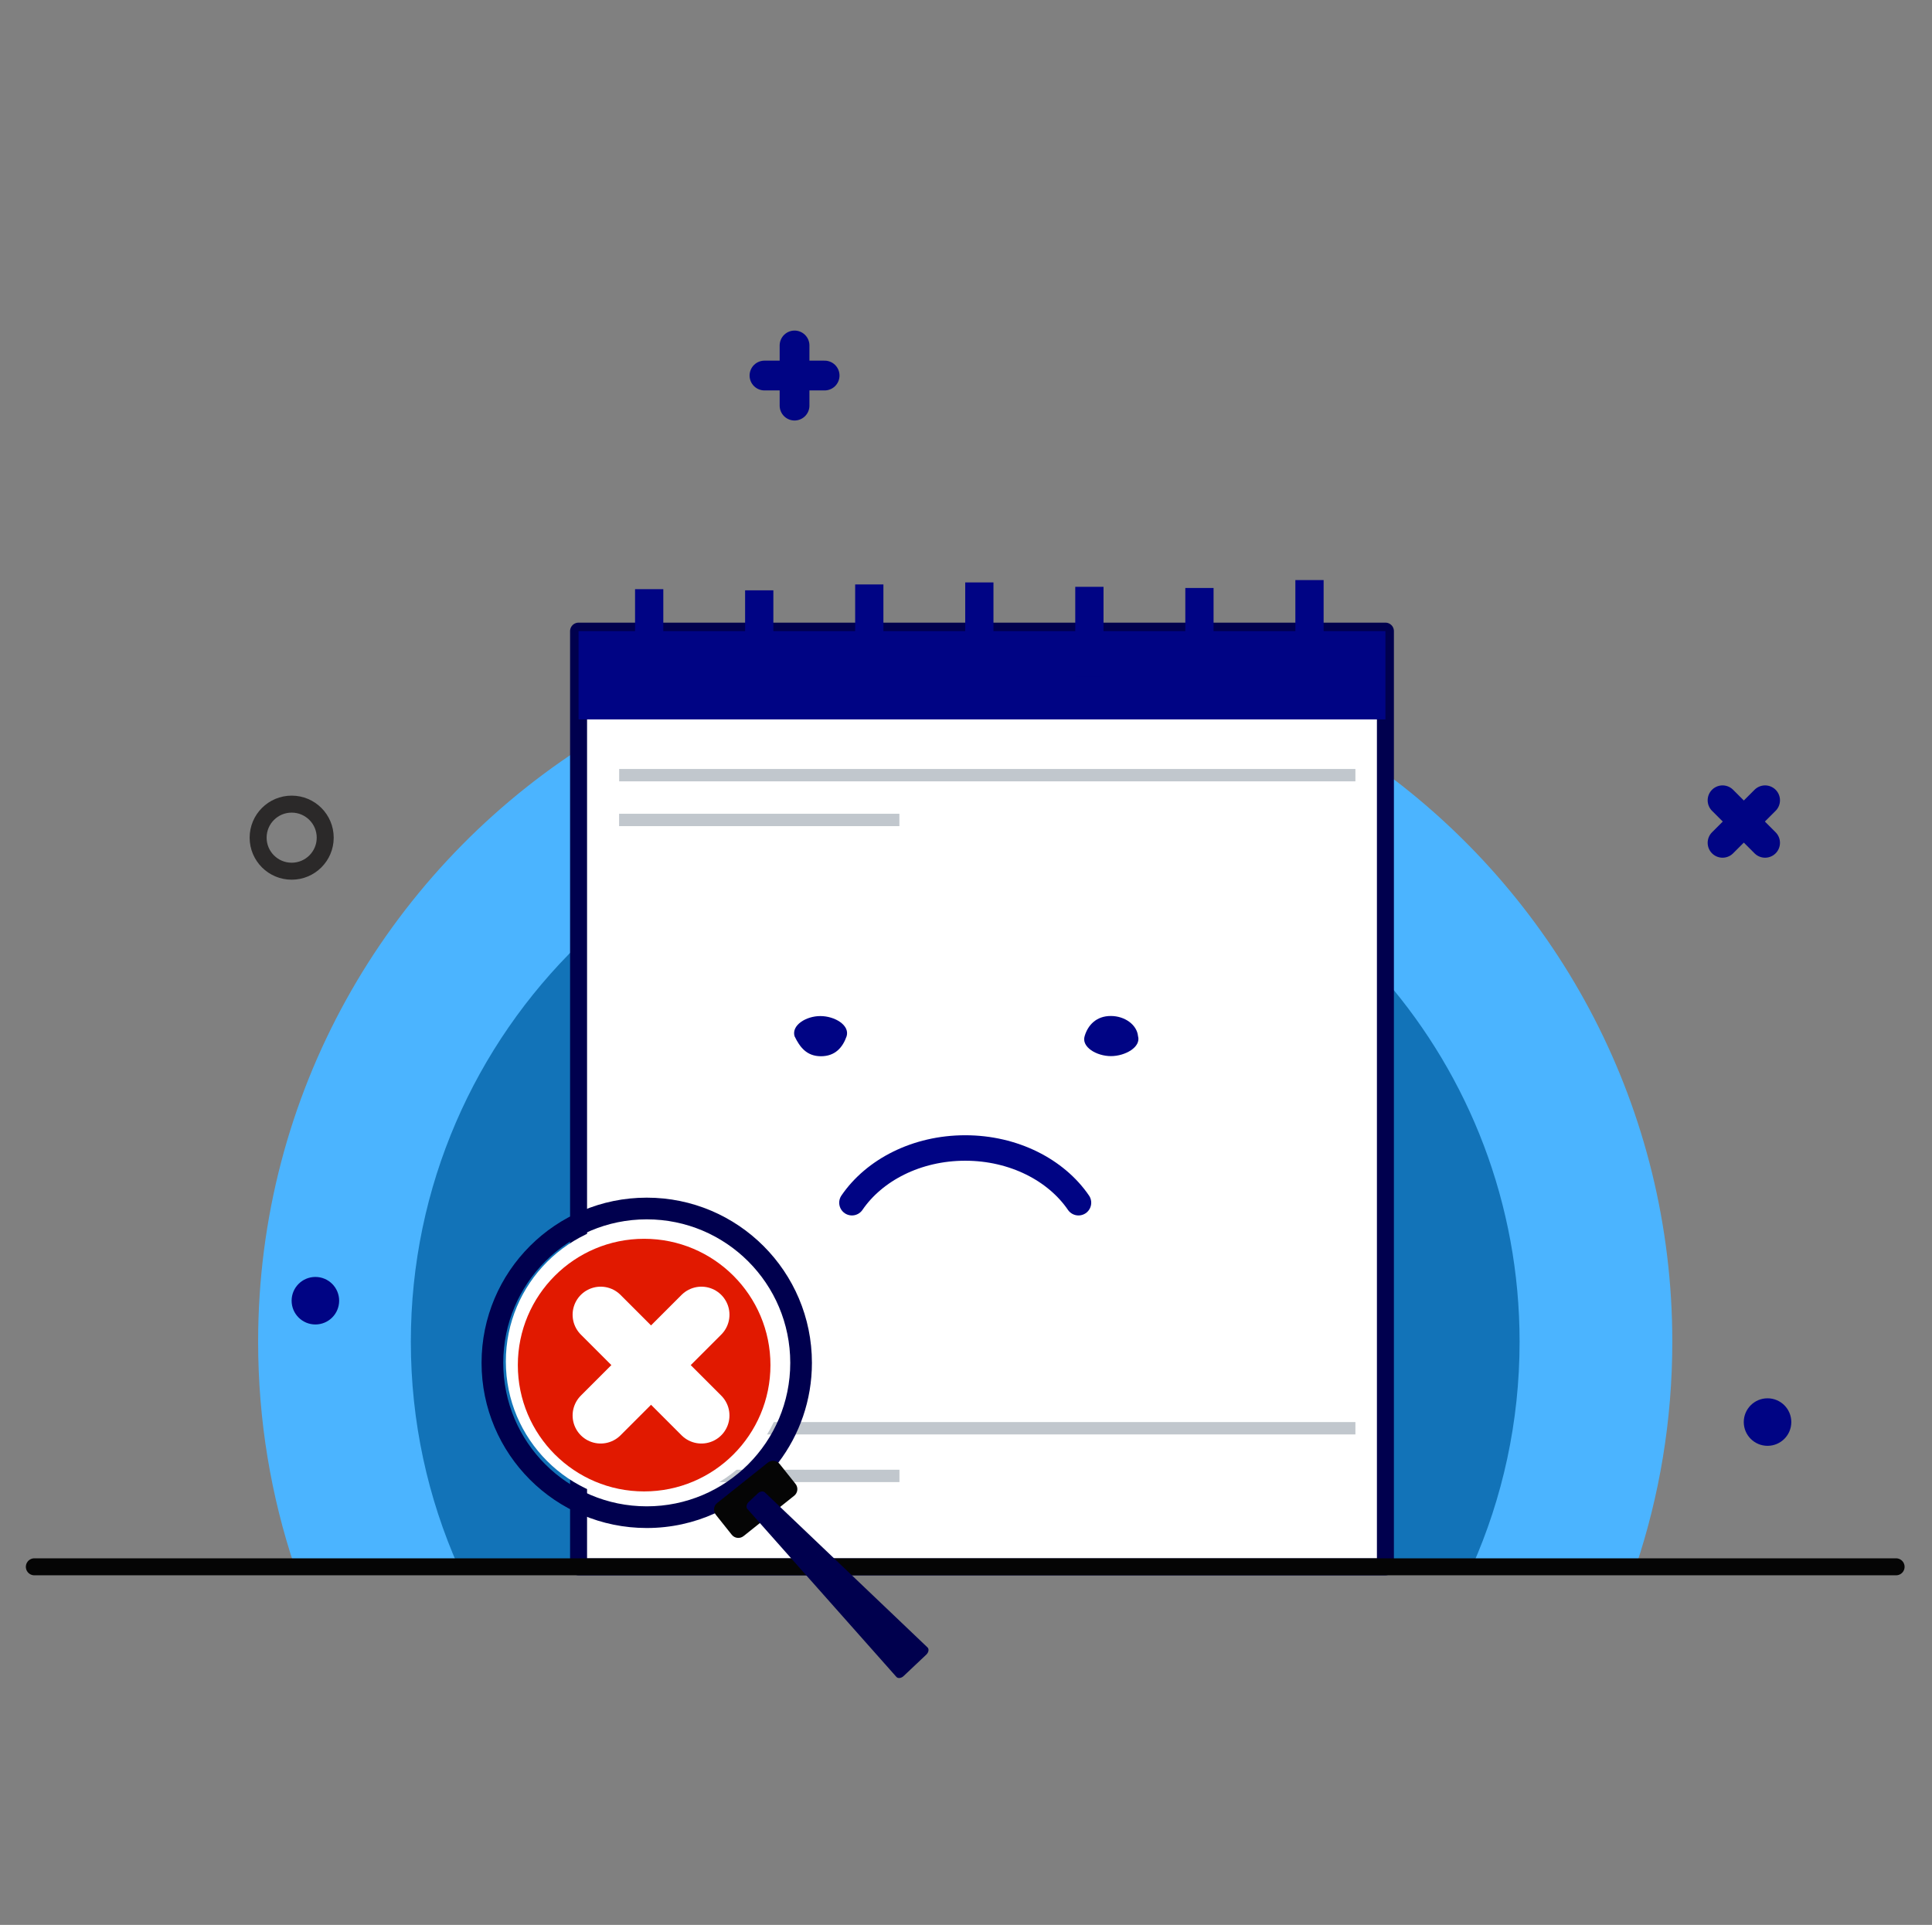 <svg width="273" height="272" viewBox="0 0 273 272" fill="none" xmlns="http://www.w3.org/2000/svg">
<rect x="0" y="0" width="273" height="272" fill="#808080" stroke="none"/>
<mask id="mask0_1079_33699" style="mask-type:luminance" maskUnits="userSpaceOnUse" x="0" y="0" width="273" height="272">
<path d="M272.5 0H0.5V272H272.5V0Z" fill="white"/>
</mask>
<g mask="url(#mask0_1079_33699)">
<path d="M236.305 189.596C236.305 200.715 234.488 211.413 231.134 221.403H41.645C38.292 211.413 36.475 200.715 36.475 189.596C36.475 154.579 54.489 123.766 81.754 105.926C97.454 95.653 116.222 89.68 136.388 89.68C158.624 89.68 179.166 96.945 195.766 109.231C220.36 127.427 236.305 156.649 236.305 189.596Z" fill="#4BB4FF"/>
<path d="M214.725 189.598C214.725 200.921 212.32 211.684 207.995 221.405H64.782C60.457 211.684 58.053 200.921 58.053 189.598C58.053 167.585 67.132 147.691 81.755 133.46C88.963 126.442 97.52 120.801 106.999 116.966C108.555 116.332 110.138 115.75 111.743 115.22C119.492 112.652 127.777 111.262 136.389 111.262C160.129 111.262 181.402 121.821 195.766 138.5C207.582 152.217 214.725 170.074 214.725 189.598Z" fill="#1273B8"/>
<path d="M195.765 221.406H81.754V89.184H195.765V221.406Z" fill="white"/>
<path d="M195.765 221.406H81.754V89.184H195.765V221.406Z" stroke="#00004E" stroke-width="2.4" stroke-linecap="round" stroke-linejoin="round"/>
<path d="M195.765 101.658H81.754V89.184H195.765V101.658Z" fill="#000484"/>
<path d="M93.728 95.978H89.736V83.254H93.728V95.978Z" fill="#000484"/>
<path d="M109.279 96.142H105.287V83.418H109.279V96.142Z" fill="#000484"/>
<path d="M124.83 95.31H120.838V82.586H124.83V95.31Z" fill="#000484"/>
<path d="M140.381 95.024H136.389V82.301H140.381V95.024Z" fill="#000484"/>
<path d="M155.931 95.645H151.939V82.922H155.931V95.645Z" fill="#000484"/>
<path d="M171.482 95.81H167.49V83.086H171.482V95.81Z" fill="#000484"/>
<path d="M187.033 94.692H183.041V81.969H187.033V94.692Z" fill="#000484"/>
<path d="M191.525 110.41H87.492V108.664H191.525V110.41Z" fill="#C1C7CD"/>
<path d="M191.525 202.696H87.492V200.949H191.525V202.696Z" fill="#C1C7CD"/>
<path d="M127.087 116.738H87.482V114.992H127.087V116.738Z" fill="#C1C7CD"/>
<path d="M127.096 209.43H87.492V207.684H127.096V209.43Z" fill="#C1C7CD"/>
<path d="M119.635 146.42C119.091 147.986 118.029 149.255 116.008 149.255C113.987 149.255 113.02 147.974 112.272 146.426C111.817 144.872 113.898 143.578 115.918 143.578C117.939 143.578 120.09 144.854 119.635 146.42Z" fill="#000484"/>
<path d="M160.806 146.402C161.264 147.956 159.002 149.237 156.981 149.237C154.96 149.237 152.767 147.956 153.27 146.395C153.736 144.835 154.934 143.566 156.955 143.566C158.976 143.566 160.656 144.84 160.806 146.402Z" fill="#000484"/>
<path d="M120.383 169.952C123.538 165.336 129.524 162.219 136.39 162.219C143.255 162.219 149.239 165.336 152.394 169.952" stroke="#000484" stroke-width="3.6" stroke-linecap="round" stroke-linejoin="round"/>
<path d="M267.927 221.402H231.134H207.995H195.766H81.754H64.781H41.645H4.852" stroke="#050505" stroke-width="2.4" stroke-linecap="round" stroke-linejoin="round"/>
<path d="M45.954 118.369C45.954 120.986 43.832 123.108 41.215 123.108C38.597 123.108 36.475 120.986 36.475 118.369C36.475 115.751 38.597 113.629 41.215 113.629C43.832 113.629 45.954 115.751 45.954 118.369Z" stroke="#2B2929" stroke-width="2.4" stroke-miterlimit="10"/>
<path d="M47.924 183.799C47.924 185.654 46.42 187.158 44.565 187.158C42.711 187.158 41.207 185.654 41.207 183.799C41.207 181.945 42.711 180.441 44.565 180.441C46.42 180.441 47.924 181.945 47.924 183.799Z" fill="#000484"/>
<path d="M253.119 200.948C253.119 202.803 251.615 204.306 249.761 204.306C247.906 204.306 246.402 202.803 246.402 200.948C246.402 199.093 247.906 197.59 249.761 197.59C251.615 197.59 253.119 199.093 253.119 200.948Z" fill="#000484"/>
<path d="M112.273 48.816V57.316" stroke="#000484" stroke-width="4.208" stroke-linecap="round" stroke-linejoin="round"/>
<path d="M116.523 53.066H108.023" stroke="#000484" stroke-width="4.208" stroke-linecap="round" stroke-linejoin="round"/>
<path d="M243.404 113.086L249.414 119.096" stroke="#000484" stroke-width="4.208" stroke-linecap="round" stroke-linejoin="round"/>
<path d="M249.415 113.086L243.404 119.096" stroke="#000484" stroke-width="4.208" stroke-linecap="round" stroke-linejoin="round"/>
<path d="M111.271 192.384C111.271 203.373 102.363 212.282 91.375 212.282C80.386 212.282 71.478 203.373 71.478 192.384C71.478 181.397 80.386 172.488 91.375 172.488C102.363 172.488 111.271 181.397 111.271 192.384Z" fill="white"/>
<path d="M91.388 169.238C78.497 169.238 68.047 179.689 68.047 192.58C68.047 205.469 78.497 215.919 91.388 215.919C94.814 215.919 98.068 215.182 100.997 213.856C104.57 212.24 107.661 209.752 110.002 206.661C112.969 202.747 114.728 197.869 114.728 192.58C114.728 179.689 104.278 169.238 91.388 169.238ZM91.388 212.856C80.19 212.856 71.112 203.779 71.112 192.58C71.112 181.381 80.19 172.302 91.388 172.302C102.587 172.302 111.667 181.381 111.667 192.58C111.667 203.779 102.587 212.856 91.388 212.856Z" fill="#00004E"/>
<path d="M112.224 211.357L105.07 217.06C104.556 217.469 103.809 217.385 103.4 216.871L101.154 214.053C100.745 213.54 100.829 212.792 101.342 212.384L108.496 206.681C109.01 206.272 109.757 206.357 110.166 206.87L112.412 209.688C112.821 210.201 112.737 210.948 112.224 211.357Z" fill="#050505"/>
<path d="M130.888 233.812L127.685 236.837C127.346 237.158 126.881 237.212 126.66 236.955L105.603 213.222C105.391 212.977 105.48 212.539 105.805 212.233L107.078 211.03C107.398 210.727 107.835 210.66 108.07 210.878L131.056 232.788C131.308 233.021 131.231 233.488 130.888 233.812Z" fill="#00004E"/>
<path d="M108.868 192.898C108.868 202.756 100.878 210.749 91.02 210.749C81.162 210.749 73.172 202.756 73.172 192.898C73.172 183.043 81.162 175.051 91.02 175.051C100.878 175.051 108.868 183.043 108.868 192.898Z" fill="#E11900"/>
<path d="M84.877 185.781L99.112 200.017" stroke="white" stroke-width="7.93" stroke-linecap="round" stroke-linejoin="round"/>
<path d="M99.113 185.781L84.877 200.017" stroke="white" stroke-width="7.93" stroke-linecap="round" stroke-linejoin="round"/>
</g>
</svg>
